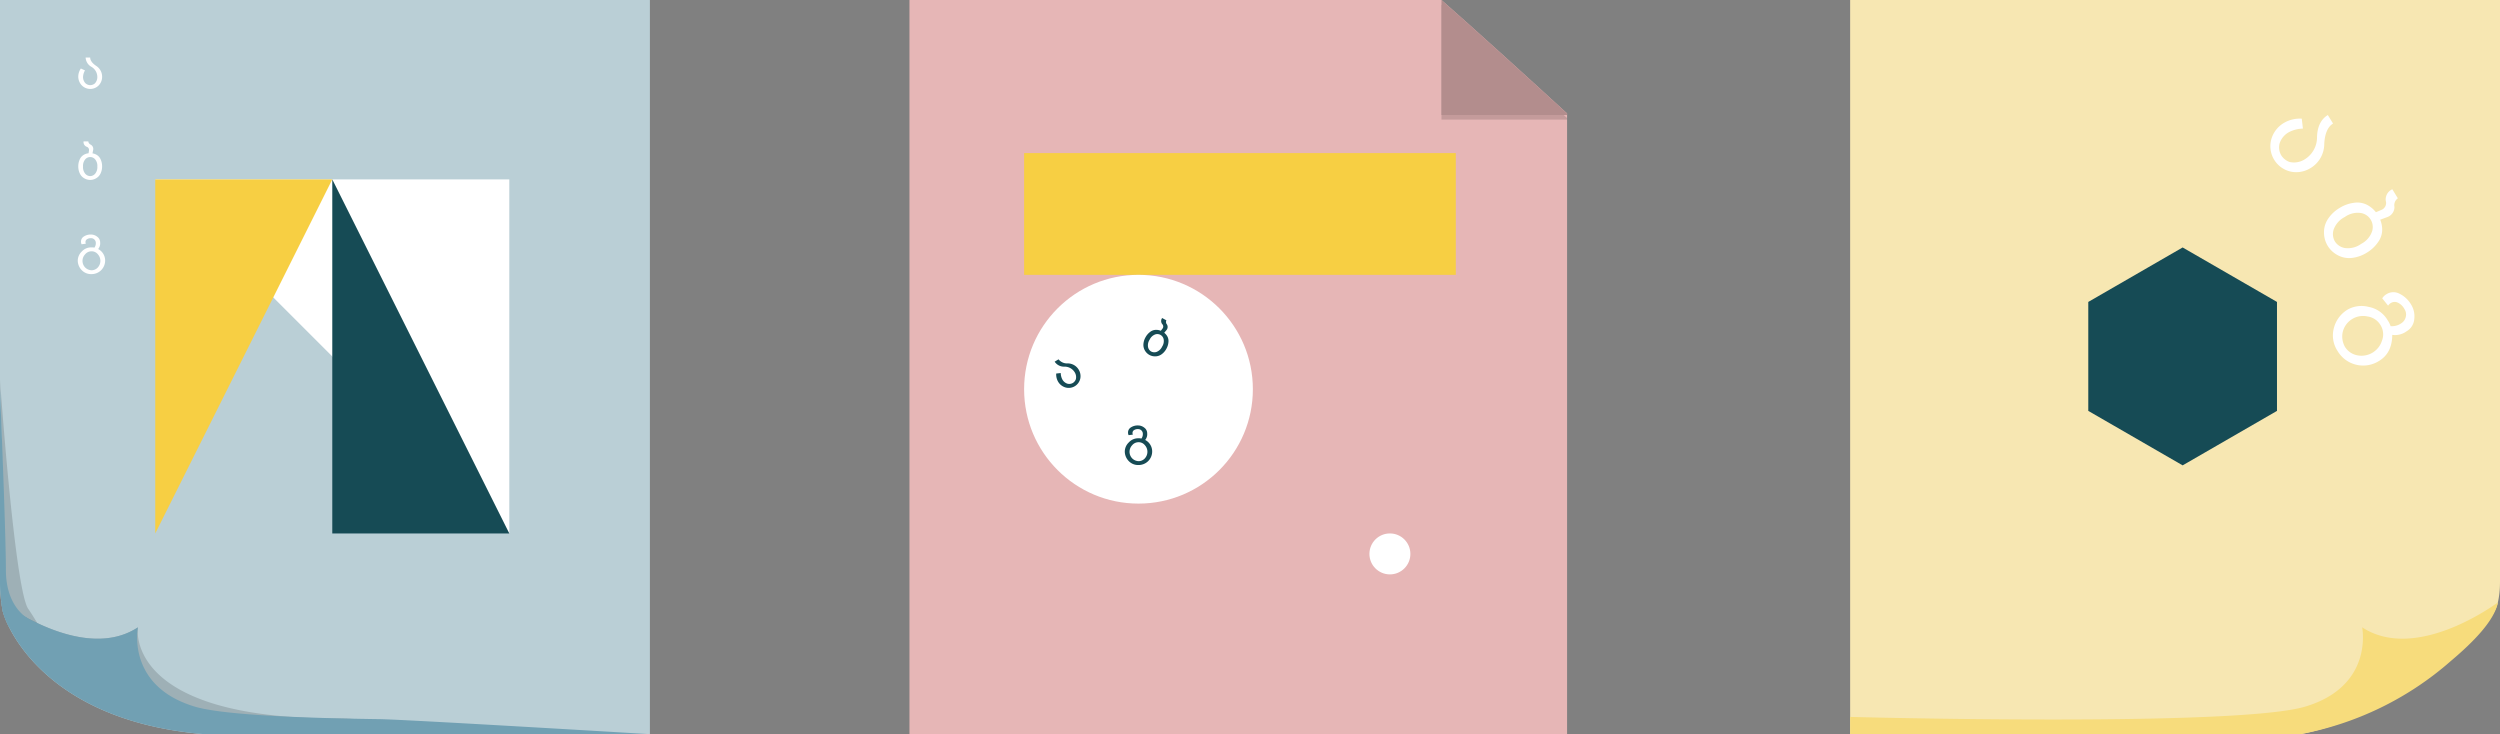 <svg xmlns="http://www.w3.org/2000/svg" width="588" height="172.675" viewBox="0 0 588 172.675"><rect x="0" y="0" width="588" height="172.675" fill="#808080" stroke="none"/><defs><style>.a{fill:#bacfd6;}.b{fill:#f7e7b2;}.c{fill:#f7dc7c;}.d{fill:#e6b6b6;}.e{opacity:0.15;}.f{fill:#b38d8d;}.g{fill:#71a0b3;}.h{fill:#fff;}.i{fill:#f7cf43;}.j{fill:#164b55;}</style></defs><g transform="translate(-380.371 -472.153)"><path class="a" d="M533.226,472.158V644.828H428.381c-30.184-2.531-41.973-17.447-45.848-25.111a19.137,19.137,0,0,1-1.5-3.7.616.616,0,0,1-.017-.061c-.069-.352-.13-.706-.181-1.068-.026-.129-.043-.258-.068-.388,0-.026-.009-.051-.009-.086s-.008-.051-.008-.077c-.034-.216-.069-.431-.094-.655a35.561,35.561,0,0,1-.285-4.521v-137Z" transform="translate(0 0)"/><path class="b" d="M953.037,472.158v137c0,.009,0,.13-.008.345a21.272,21.272,0,0,1-.491,4.34c-.766,4.211-7.784,10.039-12.822,13.319-7.518,4.909-15.631,14.134-33.611,17.664H800.191V472.158Z" transform="translate(15.334 0)"/><path class="c" d="M952.537,608.851c-.766,4.211-5.74,9.291-11.019,13.74A74.18,74.18,0,0,1,906.1,639.835H800.191v-4.056s90.825,2.438,107.05-2.429c16.207-4.865,13.373-18.644,13.373-18.644C932.766,622.672,950.359,610.436,952.537,608.851Z" transform="translate(15.334 4.993)"/><path class="d" d="M741.411,498.835V644.823H586.737V472.153H711.868C719.7,479.038,731.114,489.4,741.411,498.835Z" transform="translate(7.538 0)"/><path class="e" d="M737,499.878v.371H707.459V473.2C715.288,480.082,726.7,490.445,737,499.878Z" transform="translate(11.947 0.038)"/><path class="e" d="M474.519,638.936l-58.4-1.076-35.437-29.142c.887.663,19.453,14.295,32.113,5.993,0,0-3.524,21.7,47.553,21.418A38.413,38.413,0,0,1,474.519,638.936Z" transform="translate(0.011 4.988)"/><path class="f" d="M737,498.835v.37H707.459V472.153C715.288,479.038,726.7,489.4,737,498.835Z" transform="translate(11.947 0)"/><path class="e" d="M380.371,558.362s3.443,49.01,6.622,53.816a52.108,52.108,0,0,1,4.381,7.691s-9.614-6.729-9.614-7.451S380.371,558.362,380.371,558.362Z" transform="translate(0 3.149)"/><path class="g" d="M533.216,639.84H428.371c-30.184-2.531-41.973-17.447-45.848-25.111a19.136,19.136,0,0,1-1.5-3.7.6.6,0,0,1-.017-.061c-.069-.352-.13-.706-.181-1.068-.026-.12-.043-.24-.068-.37v-.018c0-.026-.009-.051-.009-.086-.034-.24-.068-.482-.1-.732a.125.125,0,0,0,.025.018l.009.008c.1.078.464.344,1.042.741a55.211,55.211,0,0,0,5.038,3.039c.069.044.13.078.164.1.672.352,1.4.714,2.145,1.076,6.734,3.2,16.259,5.943,23.725,1.042a1.284,1.284,0,0,0-.018.13c-.242,1.4-1.895,13.925,13.391,18.514,3.84,1.155,11.858,1.895,21.856,2.36.018-.008.026,0,.034,0,3.85.172,7.983.31,12.289.414,2.988.068,6.053.129,9.163.172C475.459,636.37,533.216,639.84,533.216,639.84Z" transform="translate(0.01 4.987)"/><path class="g" d="M386.993,614.391l-.982.465-.878.412-2.6,1.223a19.133,19.133,0,0,1-1.5-3.7.619.619,0,0,1-.017-.061c-.069-.352-.13-.706-.181-1.068-.026-.129-.043-.258-.068-.388,0-.026-.009-.051-.009-.086s-.008-.051-.008-.077c-.034-.216-.069-.431-.094-.655a35.556,35.556,0,0,1-.285-4.521v-45.5s.052,1.344.147,3.566v.2c.362,9.025,1.24,31.707,1.24,38.777,0,7.777,4.013,10.688,5.012,11.29.069.043.13.078.164.1S386.993,614.391,386.993,614.391Z" transform="translate(0 3.224)"/><path class="h" d="M415.6,512.859h83.272v83.272Z" transform="translate(1.287 1.487)"/><path class="i" d="M415.6,512.859v83.272l41.636-83.272Z" transform="translate(1.287 1.487)"/><path class="j" d="M497.406,596.131H455.77V512.859Z" transform="translate(2.754 1.487)"/><rect class="i" width="101.531" height="28.637" transform="translate(621.242 508.16)"/><circle class="h" cx="26.901" cy="26.901" r="26.901" transform="translate(621.242 536.797)"/><circle class="h" cx="4.817" cy="4.817" r="4.817" transform="translate(702.459 597.617)"/><path class="j" d="M854.227,541.118v25.625l22.192,12.813,22.192-12.813V541.118l-22.192-12.813Z" transform="translate(17.308 2.051)"/><g transform="translate(398.783 485.68)"><path class="h" d="M403.739,489.812a2.894,2.894,0,0,1-.759,1.907,2.785,2.785,0,0,1-4.057,0,2.979,2.979,0,0,1-.79-2.087,3.4,3.4,0,0,1,.607-1.846l.971.449a3.427,3.427,0,0,0-.449,1.4,2.086,2.086,0,0,0,.528,1.588,1.688,1.688,0,0,0,1.142.483,1.728,1.728,0,0,0,1.081-.392,2.141,2.141,0,0,0,.6-1.5,2.768,2.768,0,0,0-1.372-2.411,2.628,2.628,0,0,1-1.379-2.2h1.069q.006,1.02,1.406,1.964A3.013,3.013,0,0,1,403.739,489.812Z" transform="translate(-398.134 -485.203)"/></g><g transform="translate(398.783 505.421)"><path class="h" d="M400.94,513.3a2.772,2.772,0,0,1-1.418-.395,2.554,2.554,0,0,1-1.032-1.133,3.783,3.783,0,0,1-.356-1.667,3.846,3.846,0,0,1,.321-1.585,2.337,2.337,0,0,1,.884-1.073,2.882,2.882,0,0,1,1.212-.422l.1-.644a.793.793,0,0,0-.593-.9,1.188,1.188,0,0,1-.683-1.242h1.136q-.012.473.589.789a1.144,1.144,0,0,1,.535,1.221l-.158.8a2.849,2.849,0,0,1,1.083.416,2.29,2.29,0,0,1,.854,1.054,3.847,3.847,0,0,1,.321,1.585,3.782,3.782,0,0,1-.356,1.667,2.554,2.554,0,0,1-1.032,1.133A2.75,2.75,0,0,1,400.94,513.3Zm-.006-.9a1.571,1.571,0,0,0,1.16-.553,2.425,2.425,0,0,0,.522-1.713,2.378,2.378,0,0,0-.51-1.664,1.52,1.52,0,0,0-2.345,0,2.378,2.378,0,0,0-.51,1.664,2.425,2.425,0,0,0,.522,1.713A1.571,1.571,0,0,0,400.934,512.4Z" transform="translate(-398.134 -504.249)"/></g><g transform="translate(398.662 527.32)"><path class="h" d="M404.455,531.43a3.181,3.181,0,0,1-3.219,3.25,3.027,3.027,0,0,1-2.32-.963,3.236,3.236,0,0,1-.9-2.286,3.016,3.016,0,0,1,.922-2.043,2.971,2.971,0,0,1,2.29-.993,2.52,2.52,0,0,1,.7.06,1.747,1.747,0,0,0,.334-1.093,1.1,1.1,0,0,0-.318-.8,1.068,1.068,0,0,0-.8-.328,1.561,1.561,0,0,0-.974.255.769.769,0,0,0-.337.583.884.884,0,0,0,.085.461l-1,.129a1.321,1.321,0,0,1-.14-.62,1.388,1.388,0,0,1,.674-1.209,2.941,2.941,0,0,1,1.689-.461,2.379,2.379,0,0,1,1.452.516,1.655,1.655,0,0,1,.692,1.378,2.079,2.079,0,0,1-.474,1.518A3.035,3.035,0,0,1,404.455,531.43Zm-1.124,0a2.279,2.279,0,0,0-.568-1.385,1.868,1.868,0,0,0-1.534-.729,1.93,1.93,0,0,0-1.473.7,2.236,2.236,0,0,0,.074,3.174,2.258,2.258,0,0,0,1.454.586,2,2,0,0,0,1.418-.625A2.308,2.308,0,0,0,403.331,531.43Z" transform="translate(-398.017 -525.376)"/></g><g transform="translate(914.322 499.205)"><path class="h" d="M904.862,510.813a6.355,6.355,0,0,1-4.448.766,6.127,6.127,0,0,1-4.653-7.613,6.55,6.55,0,0,1,3.006-3.876,7.477,7.477,0,0,1,4.161-.982l.273,2.339a7.528,7.528,0,0,0-3.136.761,4.583,4.583,0,0,0-2.373,2.814,3.714,3.714,0,0,0,.405,2.7,3.8,3.8,0,0,0,1.977,1.578,4.7,4.7,0,0,0,3.5-.591,6.09,6.09,0,0,0,2.946-5.343q.137-3.638,2.541-5.11l1.227,2q-1.906,1.183-2.07,4.893A6.628,6.628,0,0,1,904.862,510.813Z" transform="translate(-895.506 -498.252)"/></g><g transform="translate(926.968 516.666)"><path class="h" d="M908.6,528.434a6.1,6.1,0,0,1-.888-3.114,5.634,5.634,0,0,1,.939-3.237,8.35,8.35,0,0,1,2.719-2.58,8.459,8.459,0,0,1,3.343-1.217,5.127,5.127,0,0,1,3.025.427,6.3,6.3,0,0,1,2.183,1.787l1.319-.557a1.742,1.742,0,0,0,1-2.139,2.612,2.612,0,0,1,1.546-2.707l1.3,2.13a1.959,1.959,0,0,0-.8,2.012,2.516,2.516,0,0,1-1.676,2.4l-1.674.618a6.3,6.3,0,0,1,.464,2.51,5.034,5.034,0,0,1-1,2.811,8.474,8.474,0,0,1-2.6,2.423,8.344,8.344,0,0,1-3.534,1.248,5.636,5.636,0,0,1-3.311-.636A6.053,6.053,0,0,1,908.6,528.434Zm1.689-1.051a3.455,3.455,0,0,0,2.368,1.541,5.323,5.323,0,0,0,3.812-.987A5.232,5.232,0,0,0,919,525.069a3.341,3.341,0,0,0-2.692-4.4,5.235,5.235,0,0,0-3.706.955,5.327,5.327,0,0,0-2.613,2.946A3.452,3.452,0,0,0,910.286,527.383Z" transform="translate(-907.707 -515.097)"/></g><g transform="translate(929.064 540.884)"><path class="h" d="M920.626,554.6a6.993,6.993,0,0,1-9.79-2.306,6.663,6.663,0,0,1-.858-5.457,7.112,7.112,0,0,1,3.256-4.311,6.63,6.63,0,0,1,4.893-.616,6.536,6.536,0,0,1,4.491,3.154,5.557,5.557,0,0,1,.688,1.38,3.846,3.846,0,0,0,2.434-.628,2.421,2.421,0,0,0,1.127-1.512,2.347,2.347,0,0,0-.3-1.874,3.423,3.423,0,0,0-1.6-1.535,1.7,1.7,0,0,0-1.48.037,1.95,1.95,0,0,0-.768.689l-1.384-1.722a2.906,2.906,0,0,1,1-.973,3.05,3.05,0,0,1,3.04-.123,6.457,6.457,0,0,1,2.8,2.637,5.224,5.224,0,0,1,.7,3.315,3.639,3.639,0,0,1-1.791,2.882,4.576,4.576,0,0,1-3.391.855Q923.667,552.742,920.626,554.6Zm-1.29-2.107a5.005,5.005,0,0,0,1.946-2.656,4.1,4.1,0,0,0-.394-3.713,4.237,4.237,0,0,0-3-1.96,4.913,4.913,0,0,0-5.869,3.78,4.97,4.97,0,0,0,.571,3.4,4.385,4.385,0,0,0,2.8,1.941A5.067,5.067,0,0,0,919.336,552.5Z" transform="translate(-909.729 -538.462)"/></g><g transform="translate(628.422 556.666)"><path class="j" d="M625.379,556.189a2.891,2.891,0,0,1,.334,2.025,2.787,2.787,0,0,1-3.476,2.091,2.98,2.98,0,0,1-1.753-1.38,3.4,3.4,0,0,1-.432-1.895l1.064-.117a3.427,3.427,0,0,0,.336,1.428,2.084,2.084,0,0,0,1.273,1.088,1.685,1.685,0,0,0,1.227-.176,1.724,1.724,0,0,0,.724-.892,2.142,2.142,0,0,0-.257-1.593,2.771,2.771,0,0,0-2.42-1.357,2.63,2.63,0,0,1-2.316-1.172l.916-.551a2.573,2.573,0,0,0,2.218.958A3.013,3.013,0,0,1,625.379,556.189Z" transform="translate(-619.681 -553.688)"/></g><g transform="translate(649.298 546.951)"><path class="j" d="M641.236,553a2.774,2.774,0,0,1-1.051-1.03,2.569,2.569,0,0,1-.359-1.491,3.8,3.8,0,0,1,.493-1.631,3.861,3.861,0,0,1,1.047-1.233,2.325,2.325,0,0,1,1.29-.512,2.865,2.865,0,0,1,1.266.215l.4-.517a.794.794,0,0,0-.087-1.071,1.186,1.186,0,0,1,0-1.417l.994.547a.893.893,0,0,0,.136.976,1.142,1.142,0,0,1-.121,1.327l-.521.621a2.857,2.857,0,0,1,.748.887,2.287,2.287,0,0,1,.24,1.335,3.848,3.848,0,0,1-.483,1.543,3.793,3.793,0,0,1-1.115,1.289,2.563,2.563,0,0,1-1.451.493A2.748,2.748,0,0,1,641.236,553Zm.432-.8a1.57,1.57,0,0,0,1.282.076,2.422,2.422,0,0,0,1.284-1.248,2.384,2.384,0,0,0,.356-1.7,1.519,1.519,0,0,0-2.053-1.131,2.381,2.381,0,0,0-1.25,1.212,2.424,2.424,0,0,0-.369,1.752A1.568,1.568,0,0,0,641.668,552.207Z" transform="translate(-639.822 -544.315)"/></g><g transform="translate(644.924 572.221)"><path class="j" d="M642.04,574.75A3.181,3.181,0,0,1,638.82,578a3.031,3.031,0,0,1-2.32-.963,3.238,3.238,0,0,1-.9-2.287,3.019,3.019,0,0,1,.922-2.044,2.974,2.974,0,0,1,2.29-.993,2.514,2.514,0,0,1,.7.061,1.75,1.75,0,0,0,.334-1.094,1.1,1.1,0,0,0-.318-.8,1.068,1.068,0,0,0-.8-.328,1.56,1.56,0,0,0-.974.255.774.774,0,0,0-.337.584.888.888,0,0,0,.085.461l-1,.128a1.317,1.317,0,0,1-.14-.62,1.389,1.389,0,0,1,.674-1.209,2.94,2.94,0,0,1,1.689-.461,2.377,2.377,0,0,1,1.452.516,1.655,1.655,0,0,1,.692,1.379,2.084,2.084,0,0,1-.474,1.519A3.034,3.034,0,0,1,642.04,574.75Zm-1.124,0a2.277,2.277,0,0,0-.568-1.385,1.864,1.864,0,0,0-1.534-.729,1.928,1.928,0,0,0-1.473.7,2.234,2.234,0,0,0,.074,3.173,2.252,2.252,0,0,0,1.454.586,1.991,1.991,0,0,0,1.418-.625A2.3,2.3,0,0,0,640.916,574.75Z" transform="translate(-635.602 -568.695)"/></g></g></svg>